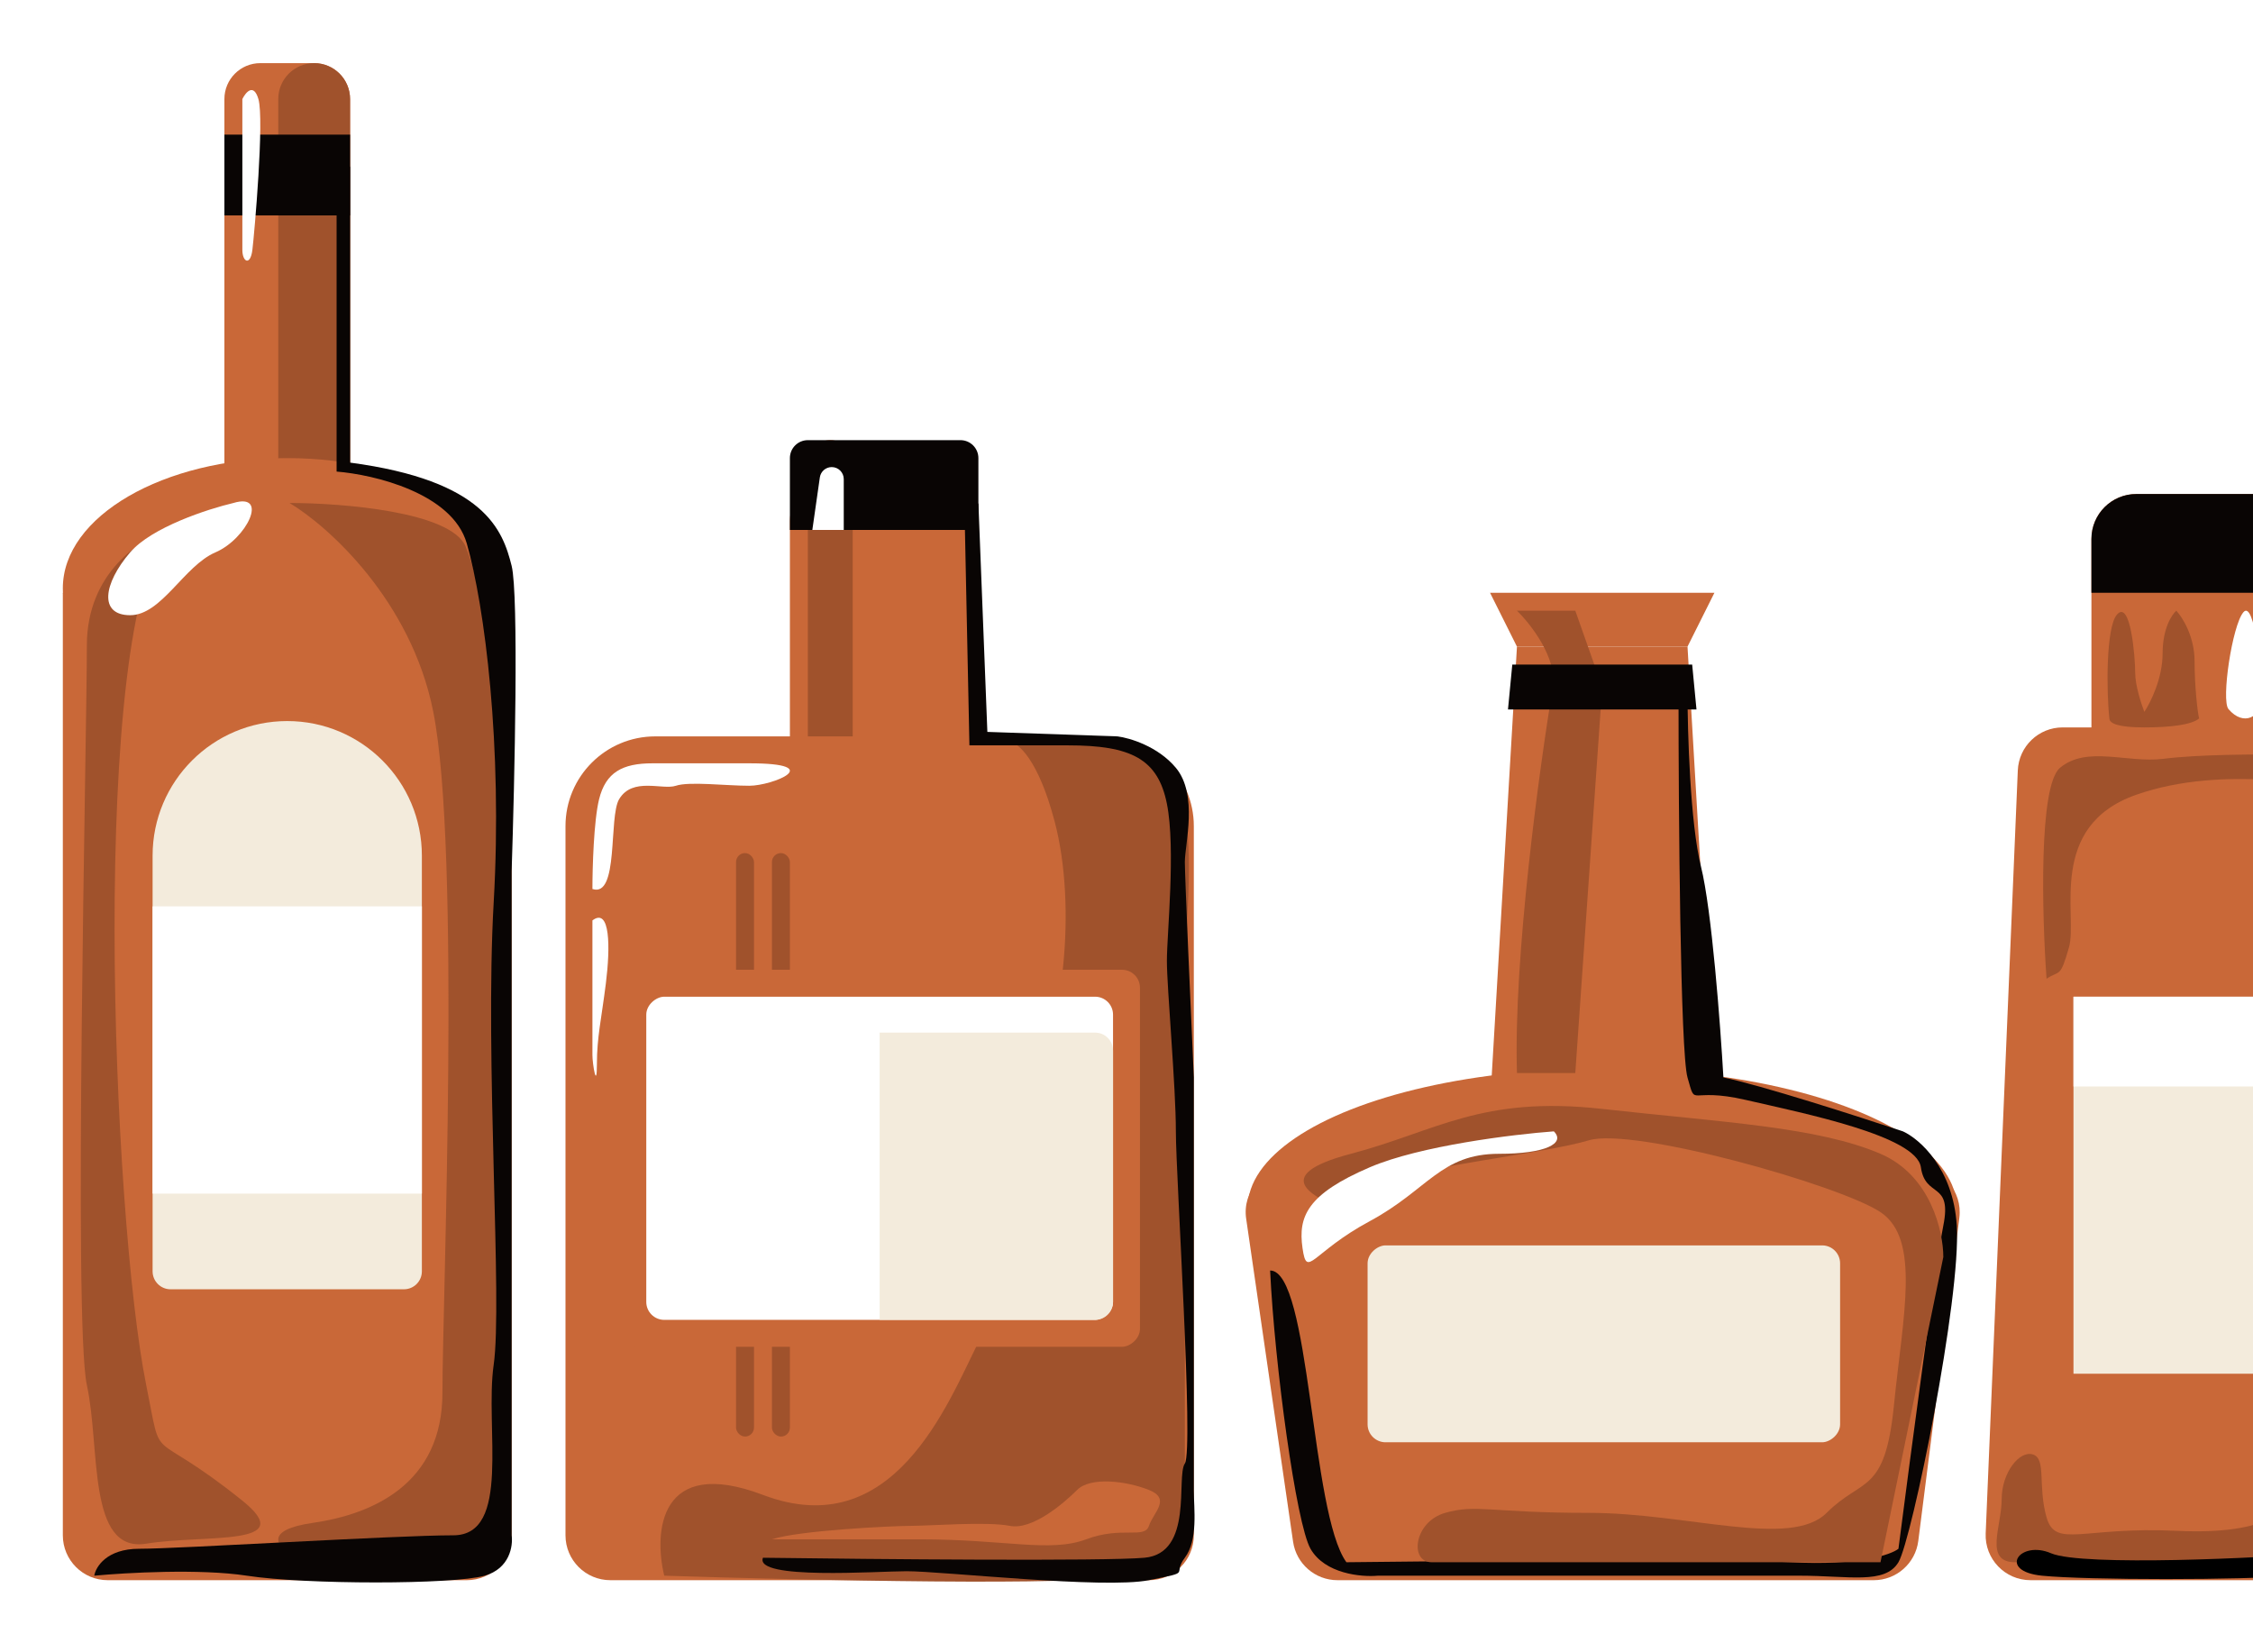 <svg width="300" height="220" viewBox="0 0 251 170" fill="none" xmlns="http://www.w3.org/2000/svg">
<g filter="url(#filter0_d)">
<path d="M220.798 78.79C220.911 76.112 223.114 74 225.794 74H255.206C257.886 74 260.089 76.112 260.202 78.79L263.781 163.79C263.9 166.631 261.629 169 258.785 169H222.215C219.371 169 217.1 166.631 217.219 163.79L220.798 78.79Z" fill="#C96838"/>
<rect x="229" y="48" width="23" height="54" rx="5" fill="#C96838"/>
<path d="M245.927 61.173C244.683 62.643 243.439 70.977 244.268 71.957C245.927 73.918 248 72.937 248 70.486C248 68.035 247.171 59.702 245.927 61.173Z" fill="white"/>
<path d="M229 53C229 50.239 231.239 48 234 48H247C249.761 48 252 50.239 252 53V59H229V53Z" fill="#090504"/>
<path d="M231.841 61.433C230.619 62.82 230.661 69.967 231 73C231 73.578 232.044 74 234.894 74C237.743 74 240.152 73.722 241 73C240.83 72.422 240.491 69.407 240.491 66.633C240.491 63.86 239.134 61.722 238.456 61C237.947 61.433 236.929 62.993 236.929 65.767C236.929 68.54 235.572 71.255 234.894 72.267C234.555 71.4 233.876 69.32 233.876 67.933C233.876 66.2 233.367 59.7 231.841 61.433Z" fill="#A0522C"/>
<path d="M238.5 163.5C249 164 251 161 254 158.5C255.723 157 258.5 152.5 258.5 142C258.5 131.5 260 131.5 260.5 134.5C261 137.5 261 158.5 261.5 162C262 165.5 259.5 165 257.5 167C255.5 169 237.5 167 234 167H220.5C217 167 219 163 219 160C219 157 221 154.5 222.5 155C224 155.5 223 158.5 224 162C225 165.5 228 163 238.5 163.5Z" fill="#A0522C"/>
<path d="M225.5 78.5C223.1 80.5 223.5 95 224 102C225.5 101 225.5 102 226.5 98.5C227.5 95 224 85 234 81.5C244 78 255 81 256 80C257 79 257 77 252 77C247 77 241 77 237 77.5C233 78 228.5 76 225.5 78.5Z" fill="#A0522C"/>
<rect x="227" y="104" width="28" height="42" fill="#F3EBDC"/>
<rect x="227" y="104" width="28" height="10" fill="white"/>
<path d="M259.5 106C259.5 97.2 260.167 86.333 260.5 82C261 100 262.1 137.4 262.5 143C263 150 264.5 159 263.5 165C262.5 171 257 168 251.5 168.5C246 169 228.5 169 223.5 168.5C218.5 168 221 164.5 224.5 166C228 167.5 248.5 166.5 254 166C259.5 165.5 260.5 162 260.5 151.5C260.5 141 259.5 117 259.5 106Z" fill="black"/>
<path d="M84 51C84 48.791 85.791 47 88 47H101C103.209 47 105 48.791 105 51V96H84V51Z" fill="#C96838"/>
<path d="M86 44.5C86 43.119 87.119 42 88.5 42C89.881 42 91 43.119 91 44.5V91H86V44.5Z" fill="#A0522C"/>
<path d="M59 85C59 79.477 63.477 75 69 75H119C124.523 75 129 79.477 129 85V164C129 166.761 126.761 169 124 169H64C61.239 169 59 166.761 59 164V85Z" fill="#C96838"/>
<rect x="82" y="88" width="2" height="65" rx="1" fill="#A0522C"/>
<rect x="78" y="88" width="2" height="65" rx="1" fill="#A0522C"/>
<path d="M68.691 78H79.472C88.208 78 82.074 80.5 79.472 80.5C76.87 80.5 72.781 80 71.294 80.5C69.807 81 66.461 79.5 64.974 82C63.784 84 64.974 93 62 92C62 89.667 62.149 84.4 62.743 82C63.487 79 65.346 78 68.691 78Z" fill="white"/>
<path d="M108 75.5C108.09 75.485 108.191 75.484 108.303 75.5H120.5C125 75.5 124.5 77.5 127 80.5C129 82.9 128.5 93.5 128 98.5V165.5C126.833 166 123.7 167.3 120.5 168.5C117.3 169.7 85.5 169 70 168.5C68.833 163.667 69.4 155.1 81 159.5C95.5 165 101.5 149.5 105 142.5C108.5 135.5 106.5 121 110.5 114.5C114.5 108 116 94 113.5 84.5C111.679 77.58 109.444 75.662 108.303 75.5H108Z" fill="#A0522C"/>
<path d="M98.5 164.447H82C85 163.447 95.5 162.947 97.5 162.947C99.5 162.947 106 162.447 108.5 162.947C111 163.447 114.5 160.447 116 158.947C117.5 157.447 121.5 157.947 124 158.947C126.5 159.947 124.5 161.447 124 162.947C123.5 164.447 121 162.947 117 164.447C113 165.947 108 164.447 98.5 164.447Z" fill="#C96838"/>
<path d="M84 44C84 42.895 84.895 42 86 42H103C104.105 42 105 42.895 105 44V52H84V44Z" fill="#090504"/>
<path d="M104 76L103.5 52L105 49L106 74.5L120.5 75C121.833 75.167 125 76.1 127 78.5C129.5 81.5 128 87 128 89C128 90.6 128.667 105.667 129 113V159C129 161 129.5 164.5 128 166.5C126.5 168.5 129 168 124 169C119 170 101 168 97 168C93.8 168 80 169 81 166.5C93.333 166.667 119.1 166.9 123.5 166.5C129 166 127 157.5 128 156C129 154.5 127 124 127 119C127 114 126 103 126 100C126 97 127 87.5 126 82.5C125 77.5 122 76 115 76H104Z" fill="#090504"/>
<rect x="123" y="101" width="42" height="58" rx="2" transform="rotate(90 123 101)" fill="#C96838"/>
<rect x="120" y="104" width="36" height="52" rx="2" transform="rotate(90 120 104)" fill="white"/>
<path d="M87.336 46.15C87.43 45.49 87.995 45 88.661 45C89.401 45 90 45.599 90 46.339V52H86.5L87.336 46.15Z" fill="white"/>
<path d="M62 104V95.5C64 94 64 98.5 63.5 102.5C63 106.5 62.5 108.5 62.5 111.5C62.5 114.5 62 111.5 62 110.5V104Z" fill="white"/>
<path d="M94 108H118C119.105 108 120 108.895 120 110V138C120 139.105 119.105 140 118 140H94V108Z" fill="#F3EBDC"/>
<path d="M140.059 164.719L134.83 128.719C134.393 125.703 136.731 123 139.779 123H209.324C212.336 123 214.664 125.643 214.285 128.63L209.71 164.63C209.393 167.128 207.268 169 204.75 169H145.007C142.523 169 140.416 167.177 140.059 164.719Z" fill="#C96838"/>
<ellipse cx="174.5" cy="127.5" rx="39.5" ry="15.5" fill="#C96838"/>
<path d="M165 65H184L187 116H162L165 65Z" fill="#C96838"/>
<path d="M184 113C183.2 110.2 183 83.5 183 70.5L184 70C184 74.5 184.3 84.7 185.5 89.5C186.7 94.3 187.667 107.167 188 113C192 113.8 203 117.333 208 119C209.833 119.833 213.6 123.1 214 129.5C214.5 137.5 209 164.5 207.5 167C206 169.5 202 168.5 196.5 168.5H149.5C147.667 168.667 143.6 168.3 142 165.5C140.4 162.7 138 145 137.5 134.5C142 134.5 142 161.5 146 167C159.333 166.833 187.9 166.6 195.5 167C203.1 167.4 206.667 166.167 207.5 165.5C208.833 155.167 211.7 133.5 212.5 129.5C213.5 124.5 210.5 126.5 210 123C209.5 119.5 197 117 190.5 115.5C184 114 185 116.5 184 113Z" fill="#090504"/>
<path d="M165 65H184L187 59H162L165 65Z" fill="#C96838"/>
<path d="M146.5 121.5C137 124 142.5 126.5 146.5 128C147.5 127.333 149.9 125.7 151.5 124.5C153.5 123 168 121.5 173 120C178 118.5 201 125 205.5 128C210 131 208 139.5 207 149.5C206 159.5 203.5 157.5 199.5 161.5C195.5 165.5 184 161.5 173 161.5C162 161.5 160.5 160.5 157 161.5C153.5 162.5 153 167 155.5 167H174.5H205.5L212.5 133C212.5 130.167 211.1 123.9 205.5 121.5C198.5 118.5 188 118 174.5 116.5C161 115 156 119 146.5 121.5Z" fill="#A0522C"/>
<path d="M148.609 123C154.209 120.6 164.609 119.333 169.109 119C170.443 120.333 168.2 121.5 163 121.5C156.5 121.5 155.109 125.5 148.609 129C142.109 132.5 141.609 135.5 141.109 132C140.609 128.5 141.609 126 148.609 123Z" fill="white"/>
<path d="M165 112.5C164.6 99.7 167.5 78.5 169 69.5C169.506 66.3 166.544 62.5 165 61H171.5L174.5 69.5L171.5 112.5H165Z" fill="#A0522C"/>
<path d="M164.48 67H184.52L185 72H164L164.48 67Z" fill="#090504"/>
<rect x="201" y="131.703" width="21.933" height="52.641" rx="2" transform="rotate(90 201 131.703)" fill="#F3EBDC"/>
<path d="M3 59H53V164C53 166.761 50.761 169 48 169H8C5.239 169 3 166.761 3 164V59Z" fill="#C96838"/>
<path d="M21 4C21 1.791 22.791 0 25 0H31C33.209 0 35 1.791 35 4V54H21V4Z" fill="#C96838"/>
<path d="M27 4C27 1.791 28.791 0 31 0C33.209 0 35 1.791 35 4V54H27V4Z" fill="#A0522C"/>
<ellipse cx="28" cy="58.5" rx="25" ry="14.5" fill="#C96838"/>
<path d="M47.871 53.835C46.219 49.967 34.108 49 28.258 49C32.559 51.578 41.781 59.83 44.258 72.207C47.355 87.678 45.29 137.959 45.29 148.112C45.29 158.264 37.548 161.649 30.839 162.616C25.471 163.389 26.882 165.194 28.258 166L52 164.55V73.174C51.312 68.339 49.523 57.703 47.871 53.835Z" fill="#A0522C"/>
<path d="M5.678 64.845C5.678 56.71 11.781 52.892 14.833 52C5.829 62.691 8.5 128.5 12.29 147.269C14.199 156.726 12.29 151.551 22.97 160.115C29.456 165.315 18.902 163.861 12.29 164.932C5.678 166.002 7.204 154.227 5.678 147.269C4.152 140.312 5.678 75.014 5.678 64.845Z" fill="#A0522C"/>
<path d="M10.5 54.5C12.9 51.7 19.167 49.667 22 49C26 47.796 23.5 53 20 54.5C16.5 56 14 61.5 10.5 61.5C7 61.5 7.5 58 10.5 54.5Z" fill="white"/>
<rect x="21" y="7.964" width="14" height="9" fill="#090504"/>
<path d="M13 88.293C13 80.008 19.716 73.293 28 73.293C36.284 73.293 43 80.008 43 88.293V134.593C43 135.698 42.105 136.593 41 136.593H15C13.895 136.593 13 135.698 13 134.593V88.293Z" fill="#F3EBDC"/>
<rect x="13" y="93.935" width="30" height="32" fill="white"/>
<path d="M33.5 45.5V14L35 11.5V44.5C50 46.5 52 52 53 56C53.8 59.2 53.333 80 53 90V141V164C53.167 165.167 52.8 167.7 50 168.5C46.5 169.5 30 169.5 23.5 168.5C18.3 167.7 10 168.167 6.5 168.5C6.667 167.5 7.9 165.5 11.5 165.5C16 165.5 40 164 46.5 164C53 164 50 152 51 145C52 138 50 111 51 93.5C52 76 50 60.5 48 53.5C46.4 47.9 37.667 45.833 33.5 45.5Z" fill="#090504"/>
<path d="M23 20.802V4.003C23.373 3.246 24.252 2.187 24.788 4.003C25.459 6.273 24.341 18.986 24.118 20.802C23.894 22.618 23 22.164 23 20.802Z" fill="white"/>
</g>
<defs>
<filter id="filter0_d" x="0" y="0" width="568" height="169.28" filterUnits="userSpaceOnUse" color-interpolation-filters="sRGB">
<feFlood flood-opacity="0" result="BackgroundImageFix"/>
<feColorMatrix in="SourceAlpha" type="matrix" values="0 0 0 0 0 0 0 0 0 0 0 0 0 0 0 0 0 0 127 0"/>
<feOffset dx="4"/>
<feColorMatrix type="matrix" values="0 0 0 0 0 0 0 0 0 0 0 0 0 0 0 0 0 0 0.25 0"/>
<feBlend mode="normal" in2="BackgroundImageFix" result="effect1_dropShadow"/>
<feBlend mode="normal" in="SourceGraphic" in2="effect1_dropShadow" result="shape"/>
</filter>
</defs>
</svg>

